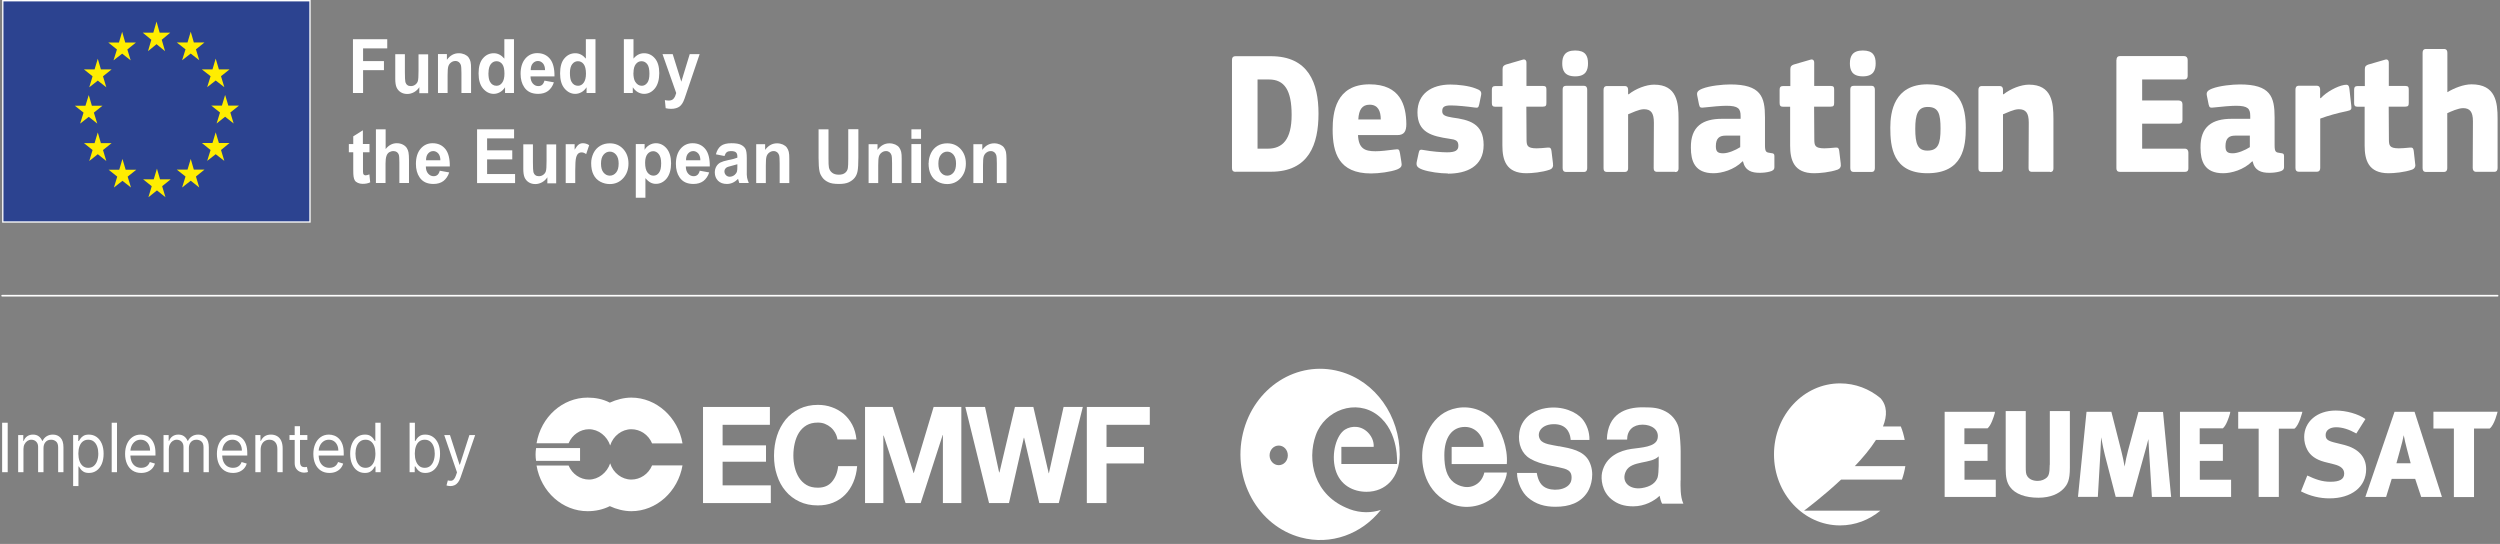 <svg width="501" height="109" viewBox="0 0 501 109" fill="none" xmlns="http://www.w3.org/2000/svg">
<rect x="0" y="0" width="501" height="109" fill="#808080" stroke="none"/>
<g clip-path="url(#clip0_138_109)">
<path d="M62.112 0.129H0.548V44.488H62.112V0.129Z" fill="#2C4390"/>
<path d="M0.689 0.281H61.992V44.359H0.689V0.281ZM0.428 0V44.618H62.253V0H0.428Z" fill="white"/>
<path d="M31.993 6.543H34.123L32.415 7.969L33.078 10.258L31.37 8.854L29.662 10.258L30.325 7.969L28.597 6.543H30.727L31.37 4.319L31.993 6.543Z" fill="#FFED00"/>
<path d="M32.073 35.936H34.203L32.495 37.318L33.158 39.521L31.451 38.16L29.742 39.521L30.406 37.318L28.678 35.936H30.808L31.451 33.798L32.073 35.936Z" fill="#FFED00"/>
<path d="M38.844 33.992H40.974L39.266 35.374L39.929 37.577L38.222 36.216L36.493 37.577L37.177 35.374L35.429 33.992H37.579L38.222 31.854L38.844 33.992Z" fill="#FFED00"/>
<path d="M38.844 8.509H40.974L39.266 9.891L39.929 12.073L38.222 10.734L36.493 12.073L37.177 9.891L35.429 8.509H37.579L38.222 6.35L38.844 8.509Z" fill="#FFED00"/>
<path d="M43.868 13.908H45.998L44.29 15.268L44.953 17.471L43.225 16.132L41.517 17.471L42.2 15.268L40.452 13.908H42.582L43.225 11.748L43.868 13.908Z" fill="#FFED00"/>
<path d="M43.868 28.658H45.998L44.29 30.062L44.953 32.243L43.225 30.904L41.517 32.243L42.2 30.062L40.452 28.658H42.582L43.225 26.52L43.868 28.658Z" fill="#FFED00"/>
<path d="M45.757 21.165H47.886L46.158 22.547L46.822 24.75L45.114 23.389L43.406 24.75L44.089 22.547L42.341 21.165H44.471L45.114 19.027L45.757 21.165Z" fill="#FFED00"/>
<path d="M25.101 8.53H27.231L25.523 9.912L26.186 12.094L24.479 10.755L22.75 12.094L23.434 9.912L21.706 8.53H23.835L24.479 6.371L25.101 8.53Z" fill="#FFED00"/>
<path d="M20.219 13.908H22.369L20.641 15.29L21.304 17.493L19.596 16.154L17.888 17.493L18.551 15.29L16.823 13.908H18.953L19.596 11.77L20.219 13.908Z" fill="#FFED00"/>
<path d="M18.41 21.186H20.54L18.812 22.569L19.495 24.771L17.788 23.411L16.059 24.771L16.743 22.569L14.995 21.186H17.125L17.788 19.048L18.41 21.186Z" fill="#FFED00"/>
<path d="M20.219 28.68H22.369L20.641 30.062L21.304 32.265L19.596 30.904L17.888 32.265L18.551 30.062L16.823 28.68H18.953L19.596 26.542L20.219 28.68Z" fill="#FFED00"/>
<path d="M25.182 34.014H27.312L25.584 35.396L26.247 37.577L24.539 36.238L22.831 37.577L23.494 35.396L21.766 34.014H23.896L24.539 31.854L25.182 34.014Z" fill="#FFED00"/>
<path d="M70.732 18.637V7.861H77.603V9.697H72.761V12.245H76.941V14.059H72.761V18.637H70.732Z" fill="white"/>
<path d="M84.033 18.637V17.471C83.771 17.881 83.43 18.206 82.988 18.465C82.546 18.702 82.104 18.832 81.621 18.832C81.139 18.832 80.697 18.724 80.316 18.486C79.934 18.249 79.652 17.925 79.472 17.515C79.291 17.104 79.21 16.521 79.21 15.787V10.863H81.139V14.448C81.139 15.549 81.18 16.219 81.24 16.456C81.32 16.694 81.441 16.91 81.621 17.039C81.802 17.191 82.043 17.255 82.325 17.255C82.646 17.255 82.948 17.169 83.209 16.974C83.47 16.78 83.651 16.543 83.731 16.262C83.832 15.981 83.872 15.268 83.872 14.167V10.884H85.801V18.681H84.013L84.033 18.637Z" fill="white"/>
<path d="M94.401 18.637H92.472V14.664C92.472 13.822 92.432 13.282 92.352 13.023C92.271 12.785 92.131 12.591 91.95 12.439C91.769 12.31 91.548 12.223 91.287 12.223C90.945 12.223 90.664 12.31 90.383 12.526C90.121 12.72 89.941 12.979 89.84 13.303C89.74 13.627 89.699 14.232 89.699 15.096V18.637H87.77V10.841H89.559V11.986C90.202 11.1 90.985 10.668 91.95 10.668C92.372 10.668 92.754 10.755 93.115 10.906C93.477 11.079 93.738 11.273 93.919 11.532C94.1 11.791 94.22 12.072 94.301 12.396C94.381 12.72 94.401 13.174 94.401 13.778V18.616V18.637Z" fill="white"/>
<path d="M103 18.637H101.212V17.493C100.911 17.946 100.569 18.27 100.167 18.486C99.765 18.702 99.364 18.81 98.942 18.81C98.118 18.81 97.394 18.443 96.792 17.73C96.189 17.018 95.908 16.003 95.908 14.707C95.908 13.411 96.189 12.374 96.772 11.705C97.354 11.014 98.078 10.668 98.962 10.668C99.765 10.668 100.469 11.036 101.071 11.748V7.861H103V18.637ZM97.877 14.577C97.877 15.419 97.977 16.003 98.198 16.391C98.5 16.931 98.942 17.19 99.504 17.19C99.946 17.19 100.328 16.996 100.629 16.586C100.931 16.175 101.092 15.571 101.092 14.772C101.092 13.886 100.951 13.238 100.65 12.85C100.348 12.461 99.966 12.267 99.504 12.267C99.042 12.267 98.66 12.461 98.359 12.85C98.058 13.238 97.897 13.821 97.897 14.599" fill="white"/>
<path d="M109.089 16.154L110.997 16.5C110.756 17.255 110.354 17.817 109.832 18.227C109.31 18.616 108.626 18.81 107.843 18.81C106.577 18.81 105.653 18.378 105.05 17.471C104.568 16.759 104.327 15.873 104.327 14.793C104.327 13.498 104.648 12.483 105.271 11.748C105.894 11.014 106.698 10.647 107.662 10.647C108.747 10.647 109.591 11.036 110.214 11.792C110.837 12.547 111.138 13.735 111.118 15.312H106.316C106.316 15.916 106.477 16.392 106.778 16.737C107.079 17.083 107.441 17.255 107.883 17.255C108.184 17.255 108.446 17.169 108.646 16.996C108.847 16.823 109.008 16.543 109.109 16.154M109.229 14.059C109.229 13.454 109.068 13.001 108.807 12.699C108.526 12.396 108.204 12.223 107.803 12.223C107.381 12.223 107.039 12.396 106.758 12.72C106.477 13.044 106.356 13.498 106.356 14.059H109.229Z" fill="white"/>
<path d="M119.335 18.637H117.547V17.493C117.246 17.946 116.904 18.27 116.502 18.486C116.1 18.702 115.699 18.81 115.277 18.81C114.453 18.81 113.729 18.443 113.127 17.73C112.524 17.018 112.243 16.003 112.243 14.707C112.243 13.411 112.524 12.374 113.107 11.705C113.689 11.014 114.413 10.668 115.297 10.668C116.101 10.668 116.804 11.036 117.406 11.748V7.861H119.335V18.637ZM114.212 14.577C114.212 15.419 114.312 16.003 114.533 16.391C114.835 16.931 115.277 17.19 115.839 17.19C116.281 17.19 116.663 16.996 116.964 16.586C117.266 16.175 117.427 15.571 117.427 14.772C117.427 13.886 117.266 13.238 116.964 12.85C116.663 12.461 116.281 12.267 115.819 12.267C115.357 12.267 114.975 12.461 114.674 12.85C114.372 13.238 114.212 13.821 114.212 14.599" fill="white"/>
<path d="M125.022 18.637V7.861H126.951V11.748C127.533 11.036 128.237 10.668 129.061 10.668C129.945 10.668 130.668 11.014 131.251 11.705C131.833 12.396 132.115 13.368 132.115 14.664C132.115 15.959 131.813 17.018 131.231 17.73C130.648 18.443 129.925 18.81 129.081 18.81C128.659 18.81 128.257 18.702 127.855 18.486C127.453 18.27 127.111 17.925 126.81 17.493V18.637H125.022ZM126.931 14.577C126.931 15.376 127.051 15.981 127.292 16.37C127.634 16.91 128.056 17.19 128.618 17.19C129.04 17.19 129.402 16.996 129.704 16.607C130.005 16.219 130.145 15.614 130.145 14.772C130.145 13.886 130.005 13.238 129.704 12.85C129.402 12.461 129.02 12.267 128.558 12.267C128.096 12.267 127.714 12.461 127.413 12.85C127.111 13.238 126.951 13.821 126.951 14.599" fill="white"/>
<path d="M132.758 10.842H134.807L136.535 16.371L138.223 10.842H140.212L137.661 18.358L137.198 19.718C137.038 20.172 136.877 20.517 136.716 20.755C136.555 20.992 136.395 21.187 136.194 21.338C135.993 21.489 135.752 21.597 135.47 21.683C135.189 21.77 134.847 21.813 134.486 21.813C134.124 21.813 133.762 21.77 133.401 21.683L133.24 20.064C133.541 20.128 133.803 20.15 134.044 20.15C134.486 20.15 134.827 19.999 135.028 19.718C135.249 19.437 135.41 19.07 135.511 18.638L132.758 10.82V10.842Z" fill="white"/>
<path d="M74.047 28.874V30.516H72.741V33.669C72.741 34.295 72.741 34.684 72.781 34.77C72.801 34.878 72.862 34.964 72.942 35.029C73.023 35.094 73.143 35.137 73.264 35.137C73.444 35.137 73.706 35.072 74.027 34.943L74.188 36.541C73.746 36.757 73.244 36.843 72.661 36.843C72.319 36.843 71.998 36.779 71.716 36.649C71.435 36.519 71.234 36.368 71.114 36.174C70.993 35.979 70.893 35.699 70.853 35.375C70.812 35.137 70.792 34.662 70.792 33.928V30.516H69.908V28.874H70.792V27.319L72.721 26.11V28.853H74.027L74.047 28.874Z" fill="white"/>
<path d="M77.282 25.916V29.868C77.905 29.09 78.648 28.701 79.512 28.701C79.954 28.701 80.356 28.788 80.698 28.96C81.059 29.133 81.32 29.371 81.501 29.63C81.682 29.911 81.803 30.213 81.863 30.537C81.923 30.861 81.963 31.379 81.963 32.092V36.67H80.034V32.545C80.034 31.725 79.994 31.207 79.914 30.991C79.834 30.775 79.713 30.602 79.532 30.472C79.352 30.343 79.11 30.278 78.849 30.278C78.527 30.278 78.246 30.364 77.985 30.515C77.744 30.688 77.543 30.926 77.443 31.271C77.322 31.617 77.262 32.114 77.262 32.761V36.67H75.333V25.916H77.262H77.282Z" fill="white"/>
<path d="M88.112 34.208L90.02 34.554C89.779 35.31 89.377 35.871 88.855 36.281C88.332 36.67 87.649 36.865 86.866 36.865C85.6 36.865 84.676 36.433 84.073 35.526C83.591 34.813 83.35 33.928 83.35 32.848C83.35 31.552 83.671 30.537 84.294 29.803C84.917 29.068 85.721 28.701 86.685 28.701C87.77 28.701 88.614 29.09 89.237 29.846C89.86 30.602 90.161 31.79 90.141 33.366H85.339C85.339 33.971 85.499 34.446 85.801 34.791C86.102 35.137 86.464 35.31 86.906 35.31C87.207 35.31 87.469 35.223 87.67 35.05C87.87 34.878 88.031 34.597 88.132 34.208M88.252 32.113C88.252 31.509 88.091 31.055 87.83 30.753C87.549 30.45 87.227 30.278 86.826 30.278C86.404 30.278 86.062 30.45 85.781 30.774C85.499 31.098 85.379 31.552 85.379 32.113H88.252Z" fill="white"/>
<path d="M95.606 36.692V25.916H103.021V27.73H97.616V30.127H102.659V31.941H97.616V34.878H103.222V36.692H95.606Z" fill="white"/>
<path d="M109.691 36.692V35.526C109.43 35.936 109.089 36.26 108.646 36.519C108.204 36.757 107.762 36.886 107.28 36.886C106.798 36.886 106.356 36.779 105.974 36.541C105.592 36.303 105.311 35.98 105.13 35.569C104.95 35.159 104.869 34.576 104.869 33.841V28.918H106.798V32.502C106.798 33.604 106.838 34.273 106.898 34.511C106.979 34.748 107.099 34.964 107.28 35.094C107.461 35.245 107.702 35.31 107.984 35.31C108.305 35.31 108.606 35.224 108.867 35.029C109.129 34.835 109.31 34.597 109.39 34.317C109.49 34.036 109.531 33.323 109.531 32.222V28.939H111.459V36.735H109.671L109.691 36.692Z" fill="white"/>
<path d="M115.297 36.692H113.368V28.896H115.156V29.997C115.458 29.479 115.739 29.133 115.98 28.96C116.221 28.788 116.503 28.701 116.804 28.701C117.246 28.701 117.668 28.831 118.07 29.09L117.467 30.882C117.146 30.645 116.844 30.537 116.563 30.537C116.282 30.537 116.061 30.623 115.88 30.774C115.699 30.926 115.538 31.228 115.438 31.638C115.337 32.049 115.277 32.934 115.277 34.251V36.67L115.297 36.692Z" fill="white"/>
<path d="M118.472 32.675C118.472 31.984 118.632 31.336 118.934 30.688C119.255 30.04 119.697 29.565 120.28 29.219C120.863 28.874 121.506 28.723 122.209 28.723C123.314 28.723 124.198 29.111 124.901 29.867C125.605 30.645 125.946 31.595 125.946 32.783C125.946 33.97 125.585 34.942 124.881 35.72C124.178 36.497 123.274 36.886 122.209 36.886C121.546 36.886 120.903 36.735 120.3 36.411C119.697 36.087 119.235 35.612 118.934 34.986C118.612 34.359 118.472 33.603 118.472 32.696M120.441 32.804C120.441 33.582 120.602 34.165 120.943 34.575C121.285 34.986 121.707 35.202 122.209 35.202C122.711 35.202 123.133 34.986 123.475 34.575C123.816 34.165 123.977 33.56 123.977 32.783C123.977 32.005 123.816 31.444 123.475 31.012C123.133 30.602 122.711 30.386 122.209 30.386C121.707 30.386 121.285 30.602 120.943 31.012C120.602 31.422 120.441 32.005 120.441 32.783" fill="white"/>
<path d="M127.393 28.874H129.181V30.019C129.402 29.63 129.724 29.306 130.126 29.068C130.527 28.831 130.97 28.701 131.452 28.701C132.296 28.701 133.019 29.068 133.602 29.759C134.184 30.472 134.486 31.465 134.486 32.718C134.486 33.971 134.184 35.029 133.602 35.763C133.019 36.476 132.296 36.843 131.452 36.843C131.05 36.843 130.688 36.757 130.367 36.584C130.045 36.411 129.704 36.13 129.342 35.698V39.629H127.413V28.874H127.393ZM129.282 32.632C129.282 33.517 129.442 34.143 129.764 34.575C130.085 34.986 130.487 35.202 130.949 35.202C131.412 35.202 131.773 35.007 132.054 34.619C132.356 34.23 132.497 33.604 132.497 32.718C132.497 31.898 132.336 31.293 132.034 30.904C131.733 30.515 131.351 30.299 130.909 30.299C130.467 30.299 130.045 30.494 129.744 30.882C129.442 31.271 129.282 31.854 129.282 32.61" fill="white"/>
<path d="M140.212 34.208L142.121 34.554C141.88 35.31 141.478 35.871 140.956 36.281C140.433 36.67 139.75 36.865 138.966 36.865C137.701 36.865 136.776 36.433 136.174 35.526C135.691 34.813 135.45 33.928 135.45 32.848C135.45 31.552 135.772 30.537 136.395 29.803C137.017 29.068 137.821 28.701 138.786 28.701C139.871 28.701 140.714 29.09 141.337 29.846C141.96 30.602 142.262 31.79 142.242 33.366H137.439C137.439 33.971 137.6 34.446 137.901 34.791C138.203 35.137 138.565 35.31 139.007 35.31C139.308 35.31 139.569 35.223 139.77 35.05C139.971 34.878 140.132 34.597 140.232 34.208M140.353 32.113C140.353 31.509 140.192 31.055 139.931 30.753C139.65 30.45 139.328 30.278 138.926 30.278C138.504 30.278 138.163 30.45 137.881 30.774C137.6 31.098 137.48 31.552 137.48 32.113H140.353Z" fill="white"/>
<path d="M145.215 31.271L143.467 30.926C143.668 30.17 143.99 29.608 144.472 29.241C144.954 28.874 145.657 28.701 146.602 28.701C147.466 28.701 148.089 28.809 148.51 29.025C148.932 29.241 149.234 29.522 149.394 29.846C149.575 30.17 149.656 30.796 149.656 31.703V34.1C149.636 34.791 149.656 35.288 149.716 35.612C149.776 35.936 149.897 36.281 150.058 36.67H148.149C148.109 36.541 148.028 36.325 147.968 36.066C147.928 35.936 147.908 35.871 147.908 35.828C147.586 36.173 147.224 36.433 146.863 36.605C146.481 36.778 146.099 36.865 145.657 36.865C144.914 36.865 144.331 36.649 143.889 36.217C143.467 35.785 143.246 35.223 143.246 34.554C143.246 34.122 143.347 33.711 143.548 33.366C143.748 33.02 144.01 32.761 144.371 32.567C144.733 32.394 145.235 32.221 145.898 32.092C146.803 31.919 147.425 31.746 147.767 31.595V31.379C147.767 30.99 147.687 30.709 147.486 30.537C147.305 30.364 146.963 30.278 146.461 30.278C146.119 30.278 145.858 30.343 145.657 30.494C145.456 30.645 145.316 30.882 145.195 31.25M147.767 32.913C147.526 32.999 147.124 33.107 146.602 33.236C146.059 33.366 145.717 33.474 145.557 33.604C145.316 33.798 145.175 34.035 145.175 34.338C145.175 34.64 145.276 34.878 145.476 35.094C145.677 35.31 145.939 35.417 146.24 35.417C146.582 35.417 146.923 35.288 147.224 35.05C147.446 34.856 147.606 34.64 147.687 34.359C147.747 34.187 147.767 33.841 147.767 33.344V32.934V32.913Z" fill="white"/>
<path d="M158.175 36.692H156.245V32.718C156.245 31.876 156.206 31.336 156.126 31.077C156.045 30.839 155.905 30.645 155.723 30.494C155.543 30.364 155.322 30.278 155.06 30.278C154.718 30.278 154.438 30.364 154.156 30.58C153.895 30.774 153.714 31.034 153.613 31.357C153.513 31.681 153.472 32.286 153.472 33.15V36.692H151.544V28.895H153.333V30.04C153.975 29.155 154.759 28.723 155.723 28.723C156.145 28.723 156.527 28.809 156.888 28.96C157.25 29.133 157.512 29.327 157.692 29.587C157.874 29.846 157.993 30.126 158.074 30.45C158.154 30.774 158.175 31.228 158.175 31.832V36.67V36.692Z" fill="white"/>
<path d="M164.001 25.916H166.031V31.747C166.031 32.675 166.05 33.258 166.111 33.539C166.191 33.971 166.412 34.338 166.735 34.597C167.055 34.856 167.497 35.008 168.08 35.008C168.663 35.008 169.085 34.878 169.386 34.619C169.688 34.36 169.848 34.057 169.909 33.69C169.969 33.323 169.989 32.718 169.989 31.855V25.894H172.018V31.552C172.018 32.848 171.958 33.755 171.858 34.295C171.757 34.835 171.557 35.288 171.254 35.656C170.953 36.023 170.571 36.303 170.069 36.541C169.588 36.757 168.944 36.865 168.141 36.865C167.177 36.865 166.453 36.757 165.97 36.498C165.468 36.26 165.086 35.958 164.805 35.569C164.523 35.181 164.323 34.792 164.243 34.381C164.102 33.755 164.042 32.848 164.042 31.639V25.894L164.001 25.916Z" fill="white"/>
<path d="M180.699 36.692H178.769V32.718C178.769 31.876 178.73 31.336 178.65 31.077C178.568 30.839 178.429 30.645 178.247 30.494C178.067 30.364 177.846 30.278 177.584 30.278C177.242 30.278 176.962 30.364 176.68 30.58C176.418 30.774 176.238 31.034 176.137 31.357C176.037 31.681 175.996 32.286 175.996 33.15V36.692H174.068V28.895H175.855V30.04C176.499 29.155 177.283 28.723 178.247 28.723C178.669 28.723 179.051 28.809 179.412 28.96C179.774 29.133 180.036 29.327 180.216 29.587C180.396 29.846 180.517 30.126 180.598 30.45C180.678 30.774 180.699 31.228 180.699 31.832V36.67V36.692Z" fill="white"/>
<path d="M182.647 25.916H184.577V27.816H182.647V25.916ZM182.647 28.874H184.577V36.67H182.647V28.874Z" fill="white"/>
<path d="M186.104 32.675C186.104 31.984 186.265 31.336 186.566 30.688C186.887 30.04 187.329 29.565 187.892 29.219C188.474 28.874 189.118 28.723 189.822 28.723C190.927 28.723 191.81 29.111 192.513 29.867C193.217 30.645 193.559 31.595 193.559 32.783C193.559 33.97 193.197 34.942 192.493 35.72C191.789 36.497 190.886 36.886 189.822 36.886C189.157 36.886 188.515 36.735 187.911 36.411C187.309 36.087 186.847 35.612 186.546 34.986C186.224 34.359 186.083 33.603 186.083 32.696M188.052 32.804C188.052 33.582 188.214 34.165 188.555 34.575C188.897 34.986 189.319 35.202 189.822 35.202C190.323 35.202 190.745 34.986 191.087 34.575C191.428 34.165 191.589 33.56 191.589 32.783C191.589 32.005 191.428 31.444 191.087 31.012C190.745 30.602 190.323 30.386 189.822 30.386C189.319 30.386 188.897 30.602 188.555 31.012C188.214 31.422 188.052 32.005 188.052 32.783" fill="white"/>
<path d="M201.696 36.692H199.767V32.718C199.767 31.876 199.726 31.336 199.646 31.077C199.566 30.839 199.425 30.645 199.243 30.494C199.063 30.364 198.842 30.278 198.581 30.278C198.24 30.278 197.958 30.364 197.677 30.58C197.415 30.774 197.235 31.034 197.135 31.357C197.034 31.681 196.994 32.286 196.994 33.15V36.692H195.064V28.895H196.854V30.04C197.495 29.155 198.279 28.723 199.243 28.723C199.666 28.723 200.047 28.809 200.409 28.96C200.771 29.133 201.033 29.327 201.213 29.587C201.394 29.846 201.514 30.126 201.596 30.45C201.655 30.774 201.696 31.228 201.696 31.832V36.67V36.692Z" fill="white"/>
<path d="M247.632 34.435C247.049 34.435 246.889 34.133 246.889 33.658V12.04C246.889 11.587 247.049 11.263 247.612 11.263H254.684C262.218 11.263 264.228 16.64 264.228 22.773C264.228 28.907 262.32 34.414 254.684 34.414H247.652L247.632 34.435ZM254.322 15.928H252.012V29.792H254.081C256.995 29.792 258.843 27.978 258.843 23.033C258.843 18.087 257.417 15.928 254.302 15.928" fill="white"/>
<path d="M272.144 27.071C272.265 29.749 273.47 30.311 275.641 30.311C276.646 30.311 278.132 30.138 279.458 29.965C280.302 29.857 280.402 29.857 280.563 30.743L280.825 32.384C280.965 33.183 280.965 33.529 279.98 33.961C278.674 34.457 276.323 34.76 274.757 34.76C268.247 34.76 267.062 30.57 267.062 25.97C267.062 22.622 267.644 16.899 274.455 16.899C280.643 16.899 281.789 21.111 281.83 24.847C281.83 26.272 281.427 27.071 280.041 27.071H272.125H272.144ZM272.205 23.94H276.706C276.706 22.277 276.163 20.981 274.475 20.981C272.948 20.981 272.305 22.018 272.205 23.94Z" fill="white"/>
<path d="M290.147 34.759C288.6 34.759 286.35 34.457 285.045 33.982C283.979 33.571 283.739 33.226 283.939 32.319L284.3 30.656C284.421 29.986 284.623 29.922 285.346 30.073C286.833 30.354 288.882 30.526 289.987 30.526C291.635 30.526 292.257 30.138 292.257 29.231C292.257 28.216 291.796 27.978 290.449 27.805C286.954 27.287 284.06 26.574 284.06 22.514C284.06 18.821 286.852 16.942 290.67 16.942C292.138 16.942 294.326 17.18 295.693 17.72C296.577 18.044 296.999 18.281 296.798 19.145L296.436 20.916C296.276 21.585 296.176 21.65 295.472 21.542C294.005 21.326 291.876 21.132 290.871 21.132C289.224 21.089 289.023 21.585 289.023 22.32C289.023 23.184 289.866 23.335 291.031 23.551C294.367 24.004 297.32 24.695 297.32 29.058C297.32 33.42 293.845 34.802 290.147 34.802" fill="white"/>
<path d="M311.204 32.859C311.345 33.377 311.044 33.831 310.621 33.982C309.075 34.543 306.925 34.716 305.879 34.716C301.802 34.716 301.078 32.038 301.078 29.166V21.391H299.651C299.129 21.391 298.968 21.154 298.968 20.635V18.022C298.968 17.504 299.129 17.245 299.651 17.245H301.118V13.833C301.118 13.271 301.399 13.077 301.821 12.926L305.097 11.975C305.558 11.803 305.901 12.018 305.901 12.558V17.223H309.215C309.798 17.223 309.898 17.461 309.898 17.957V20.614C309.898 21.132 309.798 21.37 309.215 21.37H305.879L305.92 27.849C305.92 29.166 306.02 29.706 307.909 29.727C308.431 29.727 309.336 29.663 310.14 29.576C310.561 29.576 310.823 29.512 310.923 30.311L311.225 32.816L311.204 32.859Z" fill="white"/>
<path d="M315.665 15.301C313.395 15.301 313.074 13.94 313.074 12.688C313.074 11.262 313.596 10.118 315.665 10.118C317.736 10.118 318.237 11.197 318.237 12.688C318.237 14.005 317.855 15.301 315.665 15.301ZM318.076 33.679C318.076 34.025 317.976 34.457 317.433 34.457H313.858C313.314 34.457 313.154 34.133 313.154 33.679V17.979C313.154 17.482 313.314 17.201 313.858 17.201H317.433C317.976 17.201 318.076 17.655 318.076 17.979V33.679Z" fill="white"/>
<path d="M335.678 34.435H332.101C331.579 34.435 331.397 34.154 331.397 33.701C331.397 30.634 331.438 27.589 331.438 24.566C331.438 22.644 330.855 21.888 329.449 21.888C328.403 21.888 327.058 22.622 326.274 22.903V33.722C326.274 34.068 326.174 34.457 325.591 34.457H322.055C321.512 34.457 321.352 34.176 321.352 33.722V18.022C321.352 17.569 321.512 17.244 322.055 17.244H325.591C326.174 17.244 326.274 17.655 326.274 18.022V18.864C326.274 18.864 326.334 18.907 326.375 18.907C327.801 17.763 329.911 16.964 331.479 16.964C336.079 16.964 336.382 20.592 336.382 23.831V33.744C336.382 34.09 336.28 34.478 335.697 34.478" fill="white"/>
<path d="M349.2 32.341C347.512 34.047 345.021 34.716 343.394 34.716C339.596 34.716 338.853 32.233 338.853 29.598C338.793 25.3 341.263 23.81 345.082 23.81H348.819V23.249C348.819 21.78 348.355 21.197 345.966 21.197C345.021 21.197 342.972 21.37 341.706 21.521C340.801 21.629 340.641 21.629 340.48 20.938L340.119 19.124C340.017 18.541 340.138 18.173 341.163 17.763C342.63 17.18 345.242 16.921 346.748 16.921C352.857 16.921 353.702 19.361 353.702 23.508V29.015C353.702 30.483 353.901 30.548 354.906 30.678C355.448 30.721 355.589 30.85 355.589 31.261V33.485C355.589 34.004 355.268 34.241 354.644 34.392C354.003 34.565 353.319 34.63 352.636 34.63C351.048 34.63 349.722 34.219 349.3 32.362L349.241 32.319L349.2 32.341ZM348.717 27.179H345.805C344.599 27.179 343.856 27.676 343.856 29.296C343.856 30.375 344.217 30.721 345.322 30.721C346.327 30.721 347.814 30.095 348.738 29.49V27.157L348.717 27.179Z" fill="white"/>
<path d="M368.871 32.859C369.011 33.377 368.71 33.831 368.288 33.982C366.741 34.543 364.59 34.716 363.546 34.716C359.467 34.716 358.743 32.038 358.743 29.166V21.391H357.317C356.795 21.391 356.635 21.154 356.635 20.635V18.022C356.635 17.504 356.795 17.245 357.317 17.245H358.784V13.833C358.784 13.271 359.066 13.077 359.488 12.926L362.762 11.975C363.225 11.803 363.566 12.018 363.566 12.558V17.223H366.882C367.465 17.223 367.564 17.461 367.564 17.957V20.614C367.564 21.132 367.465 21.37 366.882 21.37H363.546L363.587 27.849C363.587 29.166 363.687 29.706 365.576 29.727C366.098 29.727 367.001 29.663 367.805 29.576C368.227 29.576 368.489 29.512 368.589 30.311L368.89 32.816L368.871 32.859Z" fill="white"/>
<path d="M373.312 15.301C371.041 15.301 370.719 13.94 370.719 12.688C370.719 11.262 371.241 10.118 373.312 10.118C375.381 10.118 375.883 11.197 375.883 12.688C375.883 14.005 375.502 15.301 373.312 15.301ZM375.723 33.679C375.723 34.025 375.621 34.457 375.079 34.457H371.503C370.961 34.457 370.799 34.133 370.799 33.679V17.979C370.799 17.482 370.961 17.201 371.503 17.201H375.079C375.621 17.201 375.723 17.655 375.723 17.979V33.679Z" fill="white"/>
<path d="M386.251 34.716C379.278 34.716 378.816 29.382 378.816 25.581C378.816 22.407 379.6 16.899 386.251 16.899C392.9 16.899 393.946 21.543 393.946 25.581C393.946 29.382 393.403 34.716 386.251 34.716ZM386.31 21.435C384.321 21.435 383.819 22.968 383.819 25.797C383.819 28.821 384.302 30.181 386.251 30.181C388.42 30.181 388.883 28.756 388.883 25.797C388.883 22.838 388.5 21.435 386.331 21.435" fill="white"/>
<path d="M410.803 34.435H407.227C406.704 34.435 406.524 34.154 406.524 33.701C406.524 30.634 406.564 27.589 406.564 24.566C406.564 22.644 405.981 21.888 404.575 21.888C403.53 21.888 402.183 22.622 401.401 22.903V33.722C401.401 34.068 401.299 34.457 400.717 34.457H397.181C396.639 34.457 396.477 34.176 396.477 33.722V18.022C396.477 17.569 396.639 17.244 397.181 17.244H400.717C401.299 17.244 401.401 17.655 401.401 18.022V18.864C401.401 18.864 401.46 18.907 401.501 18.907C402.928 17.763 405.036 16.964 406.605 16.964C411.206 16.964 411.507 20.592 411.507 23.831V33.744C411.507 34.09 411.406 34.478 410.823 34.478" fill="white"/>
<path d="M424.146 12.04C424.146 11.587 424.306 11.241 424.848 11.241H437.727C438.149 11.241 438.411 11.544 438.411 12.019V15.193C438.411 15.604 438.251 15.928 437.688 15.928H429.289V20.139H436.622C437.085 20.139 437.367 20.42 437.367 20.873V24.048C437.367 24.458 437.205 24.782 436.622 24.782H429.289V29.792H437.848C438.31 29.792 438.552 30.116 438.552 30.57V33.745C438.552 34.155 438.392 34.436 437.848 34.436H424.828C424.286 34.436 424.125 34.133 424.125 33.701V12.04H424.146Z" fill="white"/>
<path d="M451.331 32.341C449.644 34.047 447.151 34.716 445.524 34.716C441.726 34.716 440.983 32.233 440.983 29.598C440.922 25.3 443.394 23.81 447.211 23.81H450.949V23.249C450.949 21.78 450.487 21.197 448.095 21.197C447.151 21.197 445.102 21.37 443.836 21.521C442.933 21.629 442.772 21.629 442.61 20.938L442.248 19.124C442.148 18.541 442.27 18.173 443.294 17.763C444.761 17.18 447.372 16.921 448.879 16.921C454.988 16.921 455.831 19.361 455.831 23.508V29.015C455.831 30.483 456.033 30.548 457.038 30.678C457.58 30.721 457.72 30.85 457.72 31.261V33.485C457.72 34.004 457.4 34.241 456.776 34.392C456.133 34.565 455.45 34.63 454.767 34.63C453.18 34.63 451.854 34.219 451.431 32.362L451.371 32.319L451.331 32.341ZM450.849 27.179H447.935C446.73 27.179 445.987 27.676 445.987 29.296C445.987 30.375 446.347 30.721 447.454 30.721C448.457 30.721 449.945 30.095 450.868 29.49V27.157L450.849 27.179Z" fill="white"/>
<path d="M464.993 19.641L465.054 19.706C466.219 18.41 468.389 17.266 469.755 17.028C470.439 16.92 470.72 16.963 470.82 17.827L471.202 21.239C471.262 21.866 471.262 22.082 470.298 22.276C468.39 22.665 466.54 23.183 464.973 23.766V33.636C464.973 33.981 464.873 34.413 464.291 34.413H460.714C460.171 34.413 460.01 34.111 460.01 33.636V17.957C460.01 17.503 460.171 17.179 460.714 17.179H464.25C464.873 17.179 464.954 17.633 464.954 17.957V19.62L464.993 19.641Z" fill="white"/>
<path d="M484.001 32.859C484.142 33.377 483.841 33.831 483.418 33.982C481.852 34.543 479.722 34.716 478.678 34.716C474.599 34.716 473.875 32.038 473.875 29.166V21.391H472.448C471.926 21.391 471.765 21.154 471.765 20.635V18.022C471.765 17.504 471.926 17.245 472.448 17.245H473.914V13.833C473.914 13.271 474.196 13.077 474.638 12.926L477.913 11.975C478.375 11.803 478.717 12.018 478.717 12.558V17.223H482.032C482.615 17.223 482.716 17.461 482.716 17.957V20.614C482.716 21.132 482.615 21.37 482.032 21.37H478.697L478.737 27.849C478.737 29.166 478.838 29.706 480.706 29.727C481.228 29.727 482.133 29.663 482.937 29.576C483.359 29.576 483.62 29.512 483.721 30.311L484.001 32.816V32.859Z" fill="white"/>
<path d="M500.517 33.658C500.517 34.003 500.417 34.435 499.835 34.435H496.258C495.736 34.435 495.534 34.111 495.534 33.658C495.534 32.168 495.575 25.775 495.575 24.285C495.575 22.406 494.952 21.672 493.606 21.672C492.64 21.672 491.174 22.341 490.431 22.687V33.679C490.431 34.025 490.331 34.457 489.748 34.457H486.171C485.649 34.457 485.489 34.133 485.489 33.679V10.593C485.489 10.139 485.649 9.815 486.171 9.815H489.768C490.35 9.815 490.452 10.226 490.452 10.593V18.476C491.778 17.676 493.667 16.899 495.294 16.899C500.156 16.899 500.517 20.527 500.517 23.767V33.658Z" fill="white"/>
<path d="M500.517 59.26H0.428" stroke="white" stroke-width="0.332" stroke-miterlimit="10" stroke-linecap="round"/>
<path d="M1.544 84.712V94.623H0.428V84.712H1.544ZM3.639 94.623V87.19H4.666V88.352H4.756C4.9 87.955 5.132 87.647 5.453 87.427C5.775 87.205 6.16 87.093 6.611 87.093C7.067 87.093 7.446 87.205 7.75 87.427C8.056 87.647 8.294 87.955 8.465 88.352H8.537C8.715 87.968 8.98 87.663 9.334 87.437C9.689 87.208 10.113 87.093 10.608 87.093C11.227 87.093 11.733 87.301 12.126 87.718C12.519 88.131 12.716 88.774 12.716 89.648V94.623H11.653V89.648C11.653 89.1 11.514 88.708 11.234 88.473C10.955 88.237 10.627 88.119 10.248 88.119C9.762 88.119 9.385 88.277 9.118 88.594C8.851 88.906 8.718 89.303 8.718 89.784V94.623H7.637V89.532C7.637 89.11 7.509 88.769 7.254 88.511C6.999 88.25 6.671 88.119 6.268 88.119C5.992 88.119 5.734 88.198 5.494 88.356C5.257 88.515 5.065 88.734 4.918 89.014C4.774 89.292 4.702 89.613 4.702 89.978V94.623H3.639ZM14.658 97.411V87.19H15.685V88.371H15.811C15.889 88.242 15.997 88.077 16.135 87.877C16.276 87.674 16.477 87.493 16.738 87.335C17.003 87.174 17.36 87.093 17.81 87.093C18.392 87.093 18.905 87.25 19.35 87.563C19.794 87.876 20.14 88.319 20.39 88.894C20.639 89.468 20.763 90.145 20.763 90.926C20.763 91.713 20.639 92.396 20.39 92.973C20.14 93.547 19.795 93.993 19.354 94.309C18.913 94.622 18.404 94.778 17.828 94.778C17.384 94.778 17.028 94.699 16.761 94.541C16.494 94.38 16.288 94.197 16.144 93.994C16 93.787 15.889 93.617 15.811 93.481H15.721V97.411H14.658ZM15.703 90.907C15.703 91.468 15.779 91.963 15.932 92.392C16.086 92.818 16.309 93.152 16.603 93.394C16.898 93.633 17.258 93.752 17.684 93.752C18.128 93.752 18.499 93.626 18.796 93.375C19.096 93.12 19.321 92.778 19.471 92.349C19.624 91.916 19.701 91.436 19.701 90.907C19.701 90.384 19.626 89.913 19.476 89.494C19.329 89.071 19.105 88.737 18.805 88.492C18.508 88.243 18.134 88.119 17.684 88.119C17.252 88.119 16.888 88.237 16.594 88.473C16.3 88.705 16.078 89.031 15.928 89.45C15.778 89.866 15.703 90.352 15.703 90.907ZM23.447 84.712V94.623H22.384V84.712H23.447ZM28.292 94.778C27.626 94.778 27.051 94.62 26.568 94.304C26.088 93.984 25.717 93.539 25.456 92.968C25.198 92.394 25.069 91.726 25.069 90.965C25.069 90.203 25.198 89.532 25.456 88.952C25.717 88.368 26.08 87.913 26.546 87.587C27.014 87.258 27.56 87.093 28.184 87.093C28.544 87.093 28.9 87.158 29.251 87.287C29.602 87.416 29.922 87.626 30.21 87.916C30.498 88.203 30.728 88.584 30.899 89.058C31.07 89.532 31.156 90.116 31.156 90.81V91.294H25.825V90.306H30.075C30.075 89.887 29.997 89.513 29.841 89.184C29.688 88.855 29.469 88.595 29.184 88.405C28.902 88.214 28.569 88.119 28.184 88.119C27.761 88.119 27.395 88.232 27.086 88.458C26.78 88.681 26.544 88.971 26.379 89.329C26.214 89.687 26.131 90.071 26.131 90.481V91.139C26.131 91.7 26.221 92.176 26.401 92.567C26.584 92.954 26.838 93.249 27.162 93.452C27.486 93.652 27.863 93.752 28.292 93.752C28.572 93.752 28.824 93.71 29.049 93.626C29.277 93.539 29.474 93.41 29.639 93.239C29.804 93.065 29.931 92.849 30.021 92.591L31.048 92.9C30.94 93.275 30.758 93.604 30.503 93.888C30.248 94.168 29.933 94.388 29.558 94.546C29.182 94.701 28.761 94.778 28.292 94.778ZM32.772 94.623V87.19H33.799V88.352H33.889C34.033 87.955 34.265 87.647 34.587 87.427C34.908 87.205 35.293 87.093 35.744 87.093C36.2 87.093 36.58 87.205 36.883 87.427C37.189 87.647 37.428 87.955 37.599 88.352H37.671C37.848 87.968 38.113 87.663 38.468 87.437C38.822 87.208 39.246 87.093 39.742 87.093C40.36 87.093 40.866 87.301 41.259 87.718C41.652 88.131 41.849 88.774 41.849 89.648V94.623H40.786V89.648C40.786 89.1 40.647 88.708 40.367 88.473C40.088 88.237 39.76 88.119 39.382 88.119C38.895 88.119 38.519 88.277 38.252 88.594C37.984 88.906 37.851 89.303 37.851 89.784V94.623H36.77V89.532C36.77 89.11 36.643 88.769 36.388 88.511C36.132 88.25 35.804 88.119 35.401 88.119C35.125 88.119 34.867 88.198 34.627 88.356C34.39 88.515 34.198 88.734 34.051 89.014C33.907 89.292 33.835 89.613 33.835 89.978V94.623H32.772ZM46.691 94.778C46.025 94.778 45.45 94.62 44.967 94.304C44.486 93.984 44.116 93.539 43.855 92.968C43.596 92.394 43.467 91.726 43.467 90.965C43.467 90.203 43.596 89.532 43.855 88.952C44.116 88.368 44.479 87.913 44.944 87.587C45.412 87.258 45.959 87.093 46.583 87.093C46.943 87.093 47.299 87.158 47.65 87.287C48.001 87.416 48.321 87.626 48.609 87.916C48.897 88.203 49.127 88.584 49.298 89.058C49.469 89.532 49.554 90.116 49.554 90.81V91.294H44.224V90.306H48.474C48.474 89.887 48.396 89.513 48.24 89.184C48.087 88.855 47.868 88.595 47.583 88.405C47.3 88.214 46.967 88.119 46.583 88.119C46.16 88.119 45.794 88.232 45.484 88.458C45.178 88.681 44.943 88.971 44.778 89.329C44.612 89.687 44.53 90.071 44.53 90.481V91.139C44.53 91.7 44.62 92.176 44.8 92.567C44.983 92.954 45.237 93.249 45.561 93.452C45.885 93.652 46.262 93.752 46.691 93.752C46.97 93.752 47.222 93.71 47.447 93.626C47.676 93.539 47.872 93.41 48.037 93.239C48.202 93.065 48.33 92.849 48.42 92.591L49.446 92.9C49.338 93.275 49.157 93.604 48.902 93.888C48.647 94.168 48.331 94.388 47.956 94.546C47.581 94.701 47.159 94.778 46.691 94.778ZM52.233 90.152V94.623H51.171V87.19H52.197V88.352H52.287C52.449 87.974 52.696 87.671 53.026 87.442C53.356 87.21 53.782 87.093 54.304 87.093C54.773 87.093 55.182 87.197 55.533 87.403C55.885 87.606 56.158 87.916 56.353 88.332C56.548 88.745 56.646 89.268 56.646 89.9V94.623H55.583V89.978C55.583 89.394 55.442 88.939 55.16 88.613C54.878 88.284 54.49 88.119 53.998 88.119C53.659 88.119 53.356 88.198 53.089 88.356C52.825 88.515 52.616 88.745 52.463 89.048C52.31 89.352 52.233 89.719 52.233 90.152ZM61.595 87.19V88.158H58.011V87.19H61.595ZM59.055 85.409H60.118V92.494C60.118 92.817 60.161 93.059 60.248 93.22C60.339 93.378 60.453 93.484 60.591 93.539C60.732 93.591 60.88 93.617 61.036 93.617C61.154 93.617 61.249 93.61 61.325 93.597C61.4 93.581 61.46 93.568 61.505 93.558L61.721 94.585C61.649 94.614 61.548 94.642 61.419 94.672C61.29 94.704 61.126 94.72 60.928 94.72C60.628 94.72 60.334 94.651 60.046 94.512C59.761 94.373 59.524 94.162 59.334 93.878C59.148 93.594 59.055 93.236 59.055 92.804V85.409ZM66.018 94.778C65.352 94.778 64.777 94.62 64.294 94.304C63.813 93.984 63.443 93.539 63.182 92.968C62.924 92.394 62.795 91.726 62.795 90.965C62.795 90.203 62.924 89.532 63.182 88.952C63.443 88.368 63.806 87.913 64.271 87.587C64.74 87.258 65.286 87.093 65.91 87.093C66.27 87.093 66.626 87.158 66.977 87.287C67.328 87.416 67.648 87.626 67.936 87.916C68.224 88.203 68.454 88.584 68.625 89.058C68.796 89.532 68.882 90.116 68.882 90.81V91.294H63.551V90.306H67.801C67.801 89.887 67.723 89.513 67.567 89.184C67.414 88.855 67.195 88.595 66.91 88.405C66.627 88.214 66.294 88.119 65.91 88.119C65.487 88.119 65.121 88.232 64.812 88.458C64.505 88.681 64.27 88.971 64.105 89.329C63.94 89.687 63.857 90.071 63.857 90.481V91.139C63.857 91.7 63.947 92.176 64.127 92.567C64.31 92.954 64.564 93.249 64.888 93.452C65.212 93.652 65.589 93.752 66.018 93.752C66.297 93.752 66.549 93.71 66.775 93.626C67.003 93.539 67.199 93.41 67.364 93.239C67.529 93.065 67.657 92.849 67.747 92.591L68.774 92.9C68.665 93.275 68.484 93.604 68.229 93.888C67.974 94.168 67.659 94.388 67.283 94.546C66.908 94.701 66.486 94.778 66.018 94.778ZM73.109 94.778C72.533 94.778 72.024 94.622 71.583 94.309C71.142 93.993 70.797 93.547 70.547 92.973C70.298 92.396 70.174 91.713 70.174 90.926C70.174 90.145 70.298 89.468 70.547 88.894C70.797 88.319 71.143 87.876 71.588 87.563C72.032 87.25 72.545 87.093 73.127 87.093C73.578 87.093 73.933 87.174 74.194 87.335C74.459 87.493 74.66 87.674 74.798 87.877C74.939 88.077 75.048 88.242 75.126 88.371H75.216V84.712H76.279V94.623H75.252V93.481H75.126C75.048 93.617 74.937 93.787 74.793 93.994C74.649 94.197 74.444 94.38 74.176 94.541C73.909 94.699 73.553 94.778 73.109 94.778ZM73.253 93.752C73.68 93.752 74.04 93.633 74.334 93.394C74.628 93.152 74.852 92.818 75.005 92.392C75.158 91.963 75.234 91.468 75.234 90.907C75.234 90.352 75.159 89.866 75.009 89.45C74.859 89.031 74.637 88.705 74.343 88.473C74.049 88.237 73.686 88.119 73.253 88.119C72.803 88.119 72.428 88.243 72.128 88.492C71.831 88.737 71.607 89.071 71.457 89.494C71.31 89.913 71.236 90.384 71.236 90.907C71.236 91.436 71.311 91.916 71.461 92.349C71.615 92.778 71.84 93.12 72.137 93.375C72.437 93.626 72.809 93.752 73.253 93.752ZM82.082 94.623V84.712H83.145V88.371H83.235C83.313 88.242 83.421 88.077 83.559 87.877C83.7 87.674 83.901 87.493 84.162 87.335C84.427 87.174 84.784 87.093 85.234 87.093C85.816 87.093 86.329 87.25 86.774 87.563C87.218 87.876 87.565 88.319 87.814 88.894C88.063 89.468 88.187 90.145 88.187 90.926C88.187 91.713 88.063 92.396 87.814 92.973C87.565 93.547 87.219 93.993 86.778 94.309C86.337 94.622 85.828 94.778 85.252 94.778C84.808 94.778 84.452 94.699 84.185 94.541C83.918 94.38 83.712 94.197 83.568 93.994C83.424 93.787 83.313 93.617 83.235 93.481H83.109V94.623H82.082ZM83.127 90.907C83.127 91.468 83.203 91.963 83.356 92.392C83.51 92.818 83.733 93.152 84.027 93.394C84.322 93.633 84.682 93.752 85.108 93.752C85.552 93.752 85.923 93.626 86.22 93.375C86.52 93.12 86.745 92.778 86.895 92.349C87.048 91.916 87.125 91.436 87.125 90.907C87.125 90.384 87.05 89.913 86.9 89.494C86.753 89.071 86.529 88.737 86.229 88.492C85.932 88.243 85.558 88.119 85.108 88.119C84.676 88.119 84.312 88.237 84.018 88.473C83.724 88.705 83.502 89.031 83.352 89.45C83.202 89.866 83.127 90.352 83.127 90.907ZM90.249 97.411C90.069 97.411 89.909 97.394 89.768 97.362C89.627 97.333 89.529 97.304 89.475 97.275L89.745 96.269C90.003 96.34 90.231 96.365 90.43 96.346C90.628 96.327 90.803 96.231 90.956 96.06C91.112 95.893 91.255 95.62 91.384 95.243L91.582 94.662L89.025 87.19H90.177L92.086 93.113H92.159L94.067 87.19H95.22L92.284 95.707C92.152 96.091 91.989 96.409 91.794 96.66C91.599 96.915 91.372 97.104 91.114 97.227C90.859 97.349 90.571 97.411 90.249 97.411Z" fill="white"/>
<path d="M154.287 81.555V85.131H144.81V89.249H153.506V92.529H144.81V97.265H154.47V100.816H140.886V81.555H154.287Z" fill="white"/>
<path d="M167.366 86.709C167.136 86.314 166.838 85.944 166.493 85.648C166.149 85.353 165.736 85.106 165.3 84.933C164.864 84.761 164.405 84.687 163.901 84.687C163.005 84.687 162.271 84.859 161.629 85.229C161.01 85.599 160.505 86.092 160.114 86.709C159.725 87.326 159.45 88.041 159.265 88.83C159.082 89.619 158.991 90.433 158.991 91.271C158.991 92.11 159.082 92.874 159.265 93.639C159.45 94.404 159.725 95.094 160.114 95.711C160.505 96.327 161.01 96.821 161.629 97.191C162.248 97.56 163.005 97.733 163.901 97.733C165.117 97.733 166.058 97.338 166.723 96.549C167.389 95.76 167.825 94.724 167.962 93.417H171.772C171.678 94.626 171.404 95.711 170.991 96.673C170.578 97.634 170.028 98.473 169.338 99.164C168.651 99.854 167.849 100.372 166.93 100.742C166.013 101.112 165.002 101.284 163.901 101.284C162.524 101.284 161.284 101.038 160.207 100.52C159.105 100.002 158.187 99.312 157.431 98.399C156.672 97.511 156.099 96.451 155.71 95.242C155.296 94.034 155.112 92.727 155.112 91.321C155.112 89.915 155.319 88.559 155.71 87.326C156.099 86.092 156.697 85.032 157.431 84.095C158.187 83.182 159.105 82.467 160.207 81.924C161.308 81.406 162.524 81.135 163.901 81.135C164.888 81.135 165.828 81.283 166.7 81.604C167.572 81.9 168.353 82.368 169.063 82.936C169.751 83.528 170.325 84.243 170.785 85.106C171.242 85.969 171.518 86.956 171.634 88.065H167.825C167.755 87.572 167.596 87.128 167.366 86.734" fill="white"/>
<path d="M178.884 81.555L183.083 94.799H183.13L187.098 81.555H192.652V100.816H188.957V87.178H188.912L184.506 100.816H181.477L177.094 87.301H177.024V100.816H173.355V81.555H178.884Z" fill="white"/>
<path d="M208.278 100.816L205.225 87.72H205.18L202.197 100.816H198.204L193.454 81.555H197.4L200.223 94.675H200.293L203.389 81.555H207.084L210.158 94.823H210.205L213.141 81.555H216.997L212.177 100.816H208.278Z" fill="white"/>
<path d="M230.419 81.555V85.131H221.746V89.57H229.249V92.875H221.746V100.816H217.8V81.555H230.419Z" fill="white"/>
<path d="M107.432 92.356H116.243V89.791H107.432C107.294 90.655 107.294 91.518 107.432 92.356Z" fill="white"/>
<path d="M136.779 93.244C135.884 98.522 131.524 102.443 126.522 102.443C125.077 102.443 123.516 102.048 122.208 101.432C120.832 102.122 119.317 102.443 117.757 102.443C112.755 102.443 108.418 98.596 107.523 93.293H113.948C114.659 94.995 116.288 96.105 118.032 96.105C119.914 96.105 121.658 94.724 122.277 92.849C122.874 94.773 124.618 96.105 126.522 96.105C128.312 96.105 129.964 94.995 130.675 93.269H136.779V93.244Z" fill="white"/>
<path d="M136.779 88.879C135.884 83.602 131.524 79.68 126.522 79.68C125.077 79.68 123.516 80.075 122.208 80.691C120.832 79.976 119.317 79.68 117.757 79.68C112.755 79.68 108.418 83.528 107.523 88.83H113.948C114.659 87.128 116.288 86.018 118.032 86.018C119.914 86.018 121.658 87.375 122.277 89.274C122.874 87.35 124.618 86.018 126.522 86.018C128.312 86.018 129.964 87.128 130.675 88.855H136.779V88.879Z" fill="white"/>
<path d="M312.43 89.442C311.065 89.161 309.256 89.031 308.674 88.124C307.79 86.785 308.895 84.842 311.767 85.014C314.36 85.187 314.722 87.347 314.761 88.167H318.52C318.579 86.591 317.956 84.95 317.053 83.913C315.887 82.596 313.154 81.235 309.759 81.796C307.93 82.077 305.5 83.2 304.675 85.77C303.972 88.167 304.675 90.349 306.041 91.493C307.77 92.918 311.005 93.329 312.33 93.631C313.938 93.977 315.123 94.214 314.922 96.05C314.722 97.972 311.928 98.534 310.099 97.886C308.795 97.432 308.232 96.309 307.97 94.776H304.012C304.012 96.719 305.077 98.749 306.163 99.678C307.77 101.06 309.598 101.557 311.707 101.557C314.48 101.557 316.771 100.78 318.158 98.577C318.881 97.411 319.685 94.754 318.418 92.357C317.294 90.284 314.761 89.852 312.43 89.42" fill="white"/>
<path d="M299.35 84.366C297.742 82.379 294.91 81.257 292.057 81.753C286.672 82.682 285.346 88.167 285.105 89.938C284.642 93.264 285.567 98.814 290.992 101.017C293.524 102.054 296.718 101.665 299.15 99.764C300.515 98.663 301.882 96.223 301.982 94.689H297.462C297.322 95.337 296.96 96.223 296.137 96.871C294.308 98.275 292.237 97.367 291.314 96.655C289.947 95.575 289.445 93.761 289.445 91.212C289.445 87.671 290.972 85.554 293.585 85.554C295.955 85.554 297.422 87.757 297.3 89.571H290.912V93.005H301.962C302.224 89.766 300.838 86.245 299.33 84.388" fill="white"/>
<path d="M336.804 96.287V90.391C336.804 89.506 336.702 87.347 336.442 85.921C336.26 84.885 335.437 83.33 333.849 82.487C332.463 81.753 331.418 81.624 329.167 81.624C325.792 81.624 322.176 82.876 322.014 88.102H326.074C326.074 86.202 327.3 85.1 329.167 85.1C331.037 85.1 332.543 86.159 332.181 87.886C331.819 89.614 328.847 89.679 326.938 89.96C324.727 90.284 321.774 91.385 321.05 94.711C320.79 96.007 321.011 98.425 322.878 100.002C324.144 101.039 325.491 101.47 327.3 101.47C329.59 101.47 331.518 100.391 332.584 99.354C332.623 99.635 332.885 100.65 333.086 100.931H337.345C336.682 99.505 336.782 97.324 336.782 96.287M332.222 95.575C331.86 96.719 330.855 97.54 328.966 97.821C326.475 98.166 324.787 96.503 325.853 94.387C326.938 92.249 330.896 93.005 332.402 91.45C332.402 91.882 332.463 94.754 332.202 95.596" fill="white"/>
<path d="M270.417 102.011C263.223 99.333 261.897 92.184 263.687 87.196C265.474 82.185 271.743 79.853 276.083 83.2C280.443 86.548 279.961 92.983 279.961 92.983H268.81V89.55H275.279C275.279 89.55 275.461 88.211 274.376 86.936C272.948 85.23 270.879 85.252 269.534 86.094C267.866 87.131 266.72 90.802 267.604 94.042C268.509 97.281 271.241 98.555 273.853 98.555C277.671 98.555 280.504 95.726 280.504 91.083C280.504 83.416 275.701 76.397 268.468 74.432C259.928 72.1 251.249 77.672 249.079 86.85C246.908 96.029 252.073 105.38 260.632 107.691C266.739 109.353 272.909 107 276.726 102.184C274.917 102.767 272.768 102.896 270.377 102.011M256.252 93.221C255.247 93.221 254.423 92.336 254.423 91.256C254.423 90.176 255.227 89.291 256.252 89.291C257.276 89.291 258.08 90.154 258.08 91.256C258.08 92.357 257.276 93.221 256.252 93.221Z" fill="white"/>
<path d="M479.863 82.531L474.016 99.592H478.175L479.3 95.964H484.001L485.207 99.592H489.367L483.881 82.531H479.863ZM480.244 92.832C480.706 91.018 481.388 88.923 481.711 87.217C482.012 88.923 482.655 91.061 483.097 92.832H480.224H480.244Z" fill="white"/>
<path d="M469.776 89.161L467.686 88.643C466.38 88.297 466.059 87.952 466.059 87.153C466.059 86.224 466.923 85.619 468.147 85.619C469.373 85.619 470.721 86.03 472.207 86.872L474.035 83.978C472.588 82.941 470.177 82.272 468.067 82.272C464.33 82.272 461.759 84.518 461.759 87.585C461.759 88.513 461.96 89.356 462.402 90.176C463.004 91.299 464.109 92.098 465.777 92.552L467.746 93.049C469.172 93.394 469.776 94.02 469.776 94.906C469.776 96.05 468.851 96.547 467.023 96.547C465.315 96.547 464.009 96.05 462.381 95.294L461.115 98.469C463.004 99.441 464.933 99.873 466.822 99.873C471.243 99.873 474.176 97.584 474.176 94.02C474.176 91.472 472.488 89.852 469.776 89.161Z" fill="white"/>
<path d="M428.546 82.531L426.455 90.305C426.195 91.299 425.933 92.465 425.773 93.502C425.593 92.422 425.411 91.601 425.129 90.457L423.121 82.531H418.138L416.429 99.57H420.408L420.89 91.256C420.95 90.219 421.031 88.815 421.071 87.627C421.312 88.988 421.633 90.478 421.834 91.256L423.985 99.57H427.36L429.731 90.975C429.971 90.09 430.313 88.966 430.534 87.995C430.595 89.161 430.655 90.197 430.716 91.083L431.238 99.592H435.095L433.468 82.552H428.565L428.546 82.531Z" fill="white"/>
<path d="M410.764 93.135C410.764 94.906 410.522 95.359 410.201 95.683C409.779 96.072 409.135 96.374 408.353 96.374C407.428 96.374 406.685 96.05 406.282 95.446C405.981 95.035 405.961 94.496 405.961 93.481V82.38H401.943V93.956C401.943 95.554 402.123 96.633 402.807 97.584C403.852 99.009 405.881 99.743 408.513 99.743C411.005 99.743 412.612 98.88 413.476 97.994C414.36 97.087 414.802 96.223 414.802 93.718V82.38H410.784V93.135H410.764Z" fill="white"/>
<path d="M487.658 82.509V85.878H491.757V99.614H495.795V85.878H498.93C499.874 85.209 500.517 82.509 500.517 82.509H487.638H487.658Z" fill="white"/>
<path d="M393.704 92.357H398.306V89.01H393.665V85.835H398.306C399.01 85.252 399.532 83.589 399.733 82.876L399.794 82.531H389.707V99.592H399.954V96.136H393.685V92.357H393.704Z" fill="white"/>
<path d="M440.862 92.357H445.463V89.01H440.822V85.835H445.463C446.167 85.252 446.689 83.589 446.89 82.876L446.951 82.531H436.864V99.592H447.111V96.136H440.842V92.357H440.862Z" fill="white"/>
<path d="M448.537 82.531V85.9H452.636V99.592H456.676V85.9H459.809C460.754 85.23 461.397 82.531 461.397 82.531H448.518H448.537Z" fill="white"/>
<path d="M375.903 88.168H381.709C381.529 87.239 381.267 86.31 380.927 85.468H377.35C378.213 83.308 378.213 81.322 376.847 79.788C374.616 77.931 371.804 76.83 368.75 76.83C361.436 76.83 355.509 83.201 355.509 91.062C355.509 98.923 361.436 105.293 368.75 105.293C371.784 105.293 374.577 104.192 376.826 102.335H361.536C361.958 102.011 365.355 99.484 368.951 96.115H381.148C381.449 95.251 381.689 94.344 381.83 93.415H371.703C373.31 91.731 374.818 89.939 375.942 88.168" fill="white"/>
</g>
<defs>
<clipPath id="clip0_138_109">
<rect width="501" height="109" fill="white"/>
</clipPath>
</defs>
</svg>
